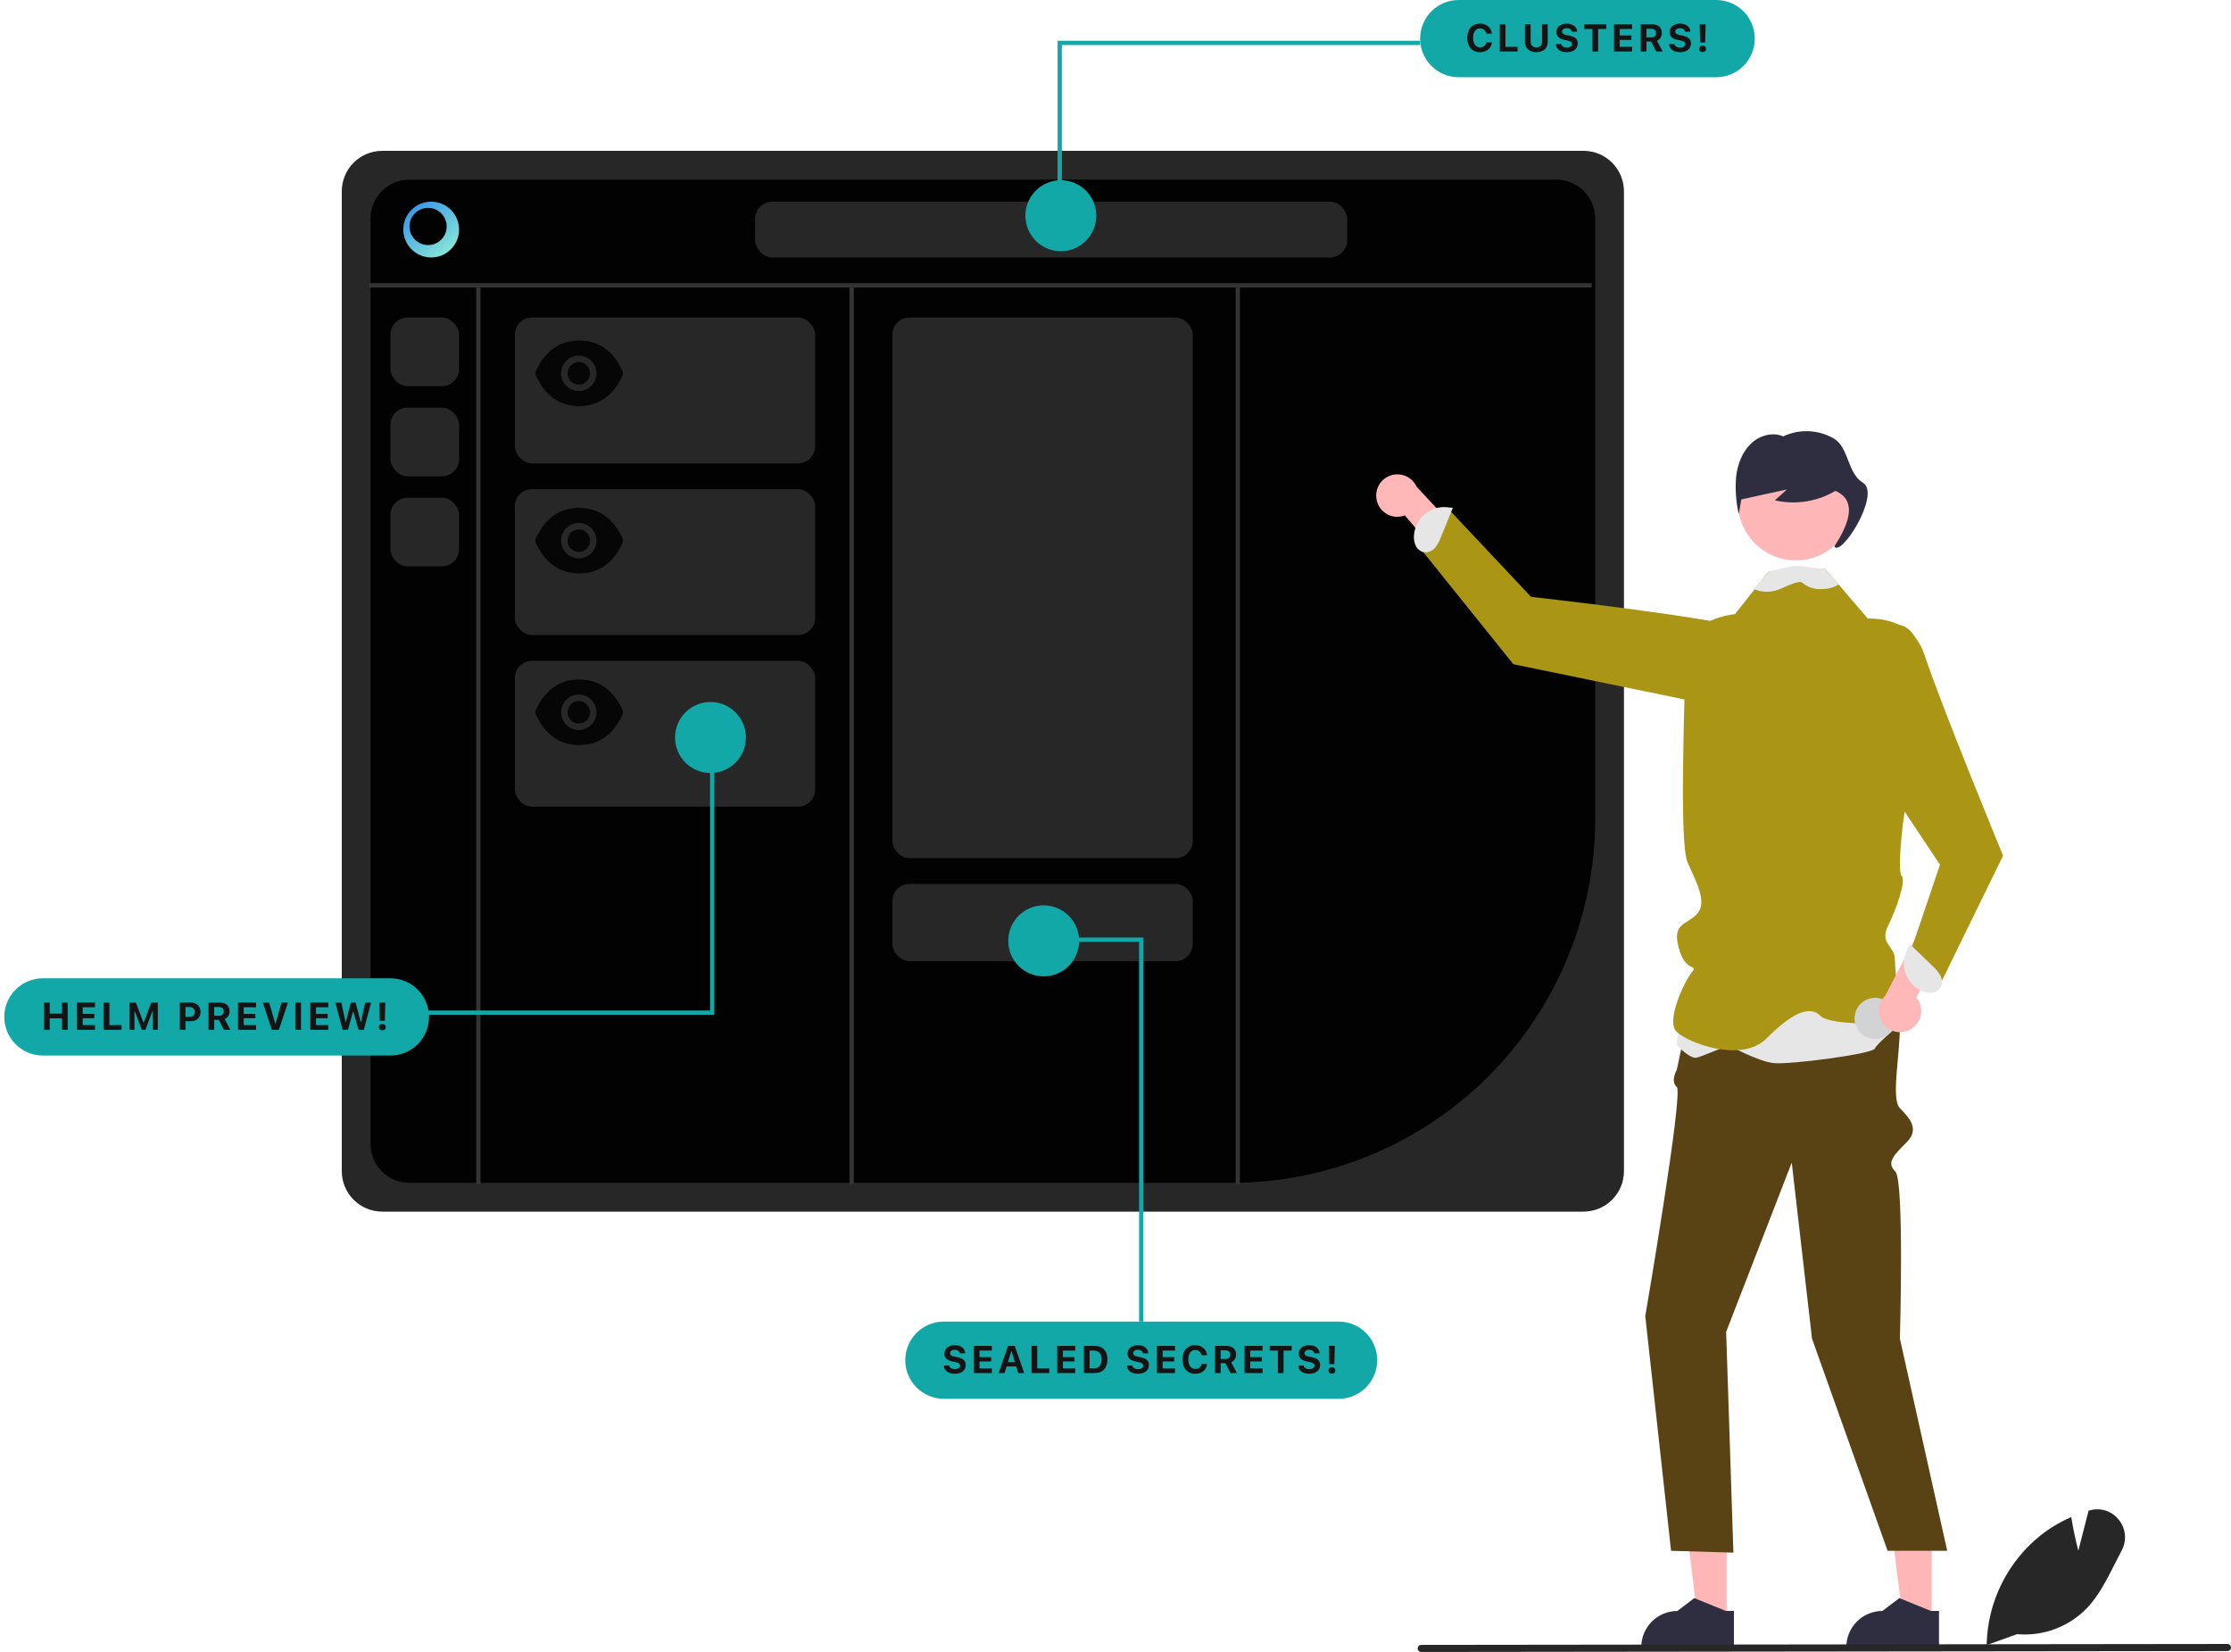 <svg width="520" height="385" viewBox="0 0 520 385" fill="none" xmlns="http://www.w3.org/2000/svg">
<g clip-path="url(#clip0_41127_2726)">
<path d="M369.1 282.375H89.073C86.578 282.372 84.186 281.378 82.422 279.611C80.657 277.844 79.665 275.448 79.662 272.949V44.58C79.665 42.081 80.657 39.685 82.422 37.918C84.186 36.151 86.578 35.157 89.073 35.154H369.1C371.595 35.157 373.987 36.151 375.752 37.918C377.516 39.685 378.509 42.081 378.511 44.58V272.949C378.509 275.448 377.516 277.844 375.752 279.611C373.987 281.378 371.595 282.372 369.1 282.375Z" fill="#272727"/>
<path d="M95.422 41.863C93.019 41.866 90.715 42.824 89.015 44.526C87.316 46.228 86.36 48.536 86.357 50.943V266.592C86.36 268.999 87.316 271.307 89.015 273.009C90.715 274.711 93.019 275.668 95.422 275.671H287.09C309.553 275.646 331.089 266.697 346.973 250.788C362.857 234.879 371.792 213.31 371.817 190.812V50.943C371.815 48.536 370.859 46.228 369.159 44.526C367.46 42.824 365.156 41.866 362.752 41.863L95.422 41.863Z" fill="#020202"/>
<path d="M493.835 354.176C493.052 353.179 491.989 352.439 490.782 352.053C489.576 351.667 488.281 351.651 487.066 352.009L486.8 352.088L484.416 361.41C484.059 360.02 483.295 356.884 482.813 353.814L482.771 353.56L482.535 353.664C480.042 354.768 477.699 356.182 475.561 357.874C471.774 360.917 468.693 364.75 466.533 369.106C464.374 373.462 463.187 378.236 463.056 383.098L463.052 383.277L463.048 383.389L463.363 383.277L470.137 380.852C473.136 381.117 476.157 380.707 478.978 379.654C481.798 378.6 484.349 376.929 486.443 374.762C489.18 371.871 491.057 368.153 492.872 364.554C493.403 363.506 493.947 362.425 494.504 361.385C495.125 360.254 495.393 358.963 495.274 357.678C495.155 356.393 494.653 355.173 493.835 354.176V354.176Z" fill="#272727"/>
<path d="M402.443 377.638H395.743L392.556 351.756H402.444L402.443 377.638Z" fill="#FFB6B6"/>
<path d="M402.263 375.446L395.11 372.532L394.905 372.448L390.955 375.446C388.725 375.447 386.587 376.334 385.01 377.914C383.433 379.493 382.547 381.635 382.547 383.868V384.142H404.148V375.446H402.263Z" fill="#2F2E41"/>
<path d="M450.235 377.638H443.536L440.349 351.756H450.237L450.235 377.638Z" fill="#FFB6B6"/>
<path d="M450.057 375.446L442.904 372.532L442.699 372.448L438.749 375.446C436.519 375.447 434.381 376.334 432.804 377.914C431.227 379.493 430.341 381.635 430.341 383.868V384.142H451.942V375.446H450.057Z" fill="#2F2E41"/>
<path d="M434.423 223.082C434.423 223.082 442.826 231.838 442.826 239.033C442.826 246.227 440.726 256.106 442.826 258.268C444.927 260.43 447.553 263.06 444.402 266.216C441.251 269.372 439.675 270.95 441.776 273.054C443.877 275.158 442.826 311.98 442.826 311.98L453.856 361.425H439.96L422.343 311.979L417.617 270.95L402.33 310.401L404.018 361.85L389.491 361.425L383.479 306.719C383.479 306.719 392.407 254.681 390.831 253.347C389.256 252.013 390.831 249.321 390.831 249.321L395.033 229.395L434.423 223.082Z" fill="#594214"/>
<path d="M392.351 232.082L390.775 243.521C390.775 243.521 393.927 246.911 395.502 246.487C397.078 246.063 402.855 243.597 402.855 243.597C402.855 243.597 409.683 247.334 413.359 247.758C417.035 248.182 436.468 245.64 436.993 244.369C437.518 243.098 443.623 238.122 443.623 238.122L441.195 223.608L392.351 232.082Z" fill="#E6E6E6"/>
<path d="M443.522 192.063C443.522 192.063 442.188 203.094 443.238 204.109C444.289 205.119 442.188 211.51 440.087 215.718C437.986 219.926 441.663 220.452 441.663 223.608C441.663 226.764 443.238 238.337 443.238 238.337C443.238 238.337 426.957 239.389 424.331 236.759C421.705 234.129 417.503 236.233 411.726 242.019C405.949 247.805 393.402 243.071 390.776 240.441C388.15 237.811 392.819 228.343 394.394 226.507C395.97 224.671 392.877 226.796 391.301 220.978C389.725 215.161 392.819 215.718 395.445 213.088C398.071 210.458 395.445 205.724 393.344 200.99C391.243 196.255 392.819 161.012 392.819 152.596C392.819 144.18 404.373 143.128 404.373 143.128L408.948 137.368L412.309 133.133L418.895 132.87L419.068 132.865L425.439 132.607L428.533 136.216L435.36 144.18L443.238 145.758C449.541 147.862 447.965 161.012 447.965 161.012L443.522 192.063Z" fill="#AA9514"/>
<path d="M418.57 130.588C426.026 130.588 432.07 124.535 432.07 117.067C432.07 109.599 426.026 103.545 418.57 103.545C411.114 103.545 405.069 109.599 405.069 117.067C405.069 124.535 411.114 130.588 418.57 130.588Z" fill="#FFB6B6"/>
<path d="M434.224 112.518C430.51 110.237 430.986 104.274 427.408 102.191C425.63 101.165 423.63 100.583 421.58 100.497C419.529 100.411 417.488 100.822 415.63 101.696C413.11 100.616 410.091 101.478 408.075 103.428C406.059 105.378 404.967 108.254 404.646 111.147C404.413 114.053 404.622 116.978 405.264 119.822C405.464 118.68 405.664 117.537 405.864 116.394L416.507 114.065C415.565 114.912 414.623 115.76 413.681 116.608C418.501 117.707 423.558 116.915 427.814 114.394C432.447 116.475 431.607 121.147 427.54 127.347C429.116 129.977 438.455 115.117 434.224 112.518Z" fill="#2F2E41"/>
<path d="M428.533 136.216C428.503 136.24 428.471 136.263 428.439 136.284C427.326 136.949 426.052 137.294 424.757 137.283C423.061 137.425 421.378 136.896 420.067 135.811C419.379 135.158 416.642 136.536 414.846 137.299C412.962 138.081 410.85 138.106 408.948 137.368L412.31 133.133L417.849 131.903H419.232L425.44 132.607L428.533 136.216Z" fill="#E6E6E6"/>
<path d="M519.181 384.787L331.256 385C331.148 385.001 331.041 384.98 330.941 384.939C330.841 384.898 330.75 384.838 330.673 384.761C330.596 384.685 330.535 384.595 330.493 384.495C330.451 384.395 330.429 384.288 330.429 384.18C330.428 384.071 330.449 383.964 330.49 383.864C330.531 383.763 330.591 383.672 330.667 383.595C330.743 383.518 330.833 383.457 330.933 383.415C331.033 383.373 331.14 383.351 331.248 383.351H331.256L519.181 383.138C519.399 383.139 519.607 383.226 519.761 383.381C519.914 383.535 520 383.744 520 383.962C520 384.18 519.914 384.39 519.761 384.544C519.607 384.699 519.399 384.786 519.181 384.787V384.787Z" fill="#272727"/>
<path d="M437.908 242.055C440.508 241.575 442.226 239.075 441.747 236.472C441.267 233.868 438.771 232.147 436.172 232.627C433.572 233.107 431.854 235.607 432.333 238.211C432.812 240.814 435.308 242.536 437.908 242.055Z" fill="#D1D3D4"/>
<path d="M445.383 239.86C446.002 239.495 446.533 239 446.94 238.408C447.346 237.815 447.618 237.141 447.737 236.432C447.855 235.724 447.817 234.997 447.624 234.305C447.432 233.613 447.091 232.971 446.624 232.425L462.049 205.428L452.999 205.921L439.404 232.082C438.541 232.928 438.017 234.062 437.932 235.269C437.847 236.476 438.208 237.672 438.945 238.631C439.682 239.589 440.744 240.244 441.931 240.471C443.118 240.697 444.346 240.48 445.384 239.86H445.383Z" fill="#FFB8B8"/>
<path d="M428.01 145.232C428.01 145.232 444.347 139.971 448.548 152.596C452.75 165.22 466.875 199.412 466.875 199.412L451.7 230.447L444.872 223.082L452.169 201.516L431.161 169.954L428.01 145.232Z" fill="#AA9514"/>
<path d="M452.219 227.277C451.728 226.444 451.104 225.696 450.372 225.063L445.16 220.039L444.87 220.686C444.335 221.529 443.985 222.475 443.841 223.463C443.698 224.451 443.764 225.458 444.036 226.419C444.308 227.379 444.78 228.271 445.421 229.036C446.061 229.801 446.856 230.422 447.752 230.858C448.518 231.261 449.381 231.439 450.243 231.374C450.672 231.336 451.087 231.198 451.452 230.969C451.818 230.74 452.124 230.428 452.346 230.058C452.549 229.618 452.643 229.136 452.621 228.652C452.599 228.168 452.462 227.697 452.219 227.277V227.277Z" fill="#E6E6E6"/>
<line x1="86" y1="66.5" x2="371" y2="66.5" stroke="#343434"/>
<line x1="111.5" y1="276" x2="111.5" y2="67" stroke="#343434"/>
<line x1="198.5" y1="276" x2="198.5" y2="67" stroke="#343434"/>
<line x1="288.5" y1="276" x2="288.5" y2="67" stroke="#343434"/>
<path fill-rule="evenodd" clip-rule="evenodd" d="M100.5 60C104.09 60 107 57.09 107 53.5C107 49.91 104.09 47 100.5 47C96.91 47 94 49.91 94 53.5C94 57.09 96.91 60 100.5 60ZM99.778 57.111C102.171 57.111 104.111 55.171 104.111 52.778C104.111 50.385 102.171 48.444 99.778 48.444C97.385 48.444 95.444 50.385 95.444 52.778C95.444 55.171 97.385 57.111 99.778 57.111Z" fill="url(#paint0_linear_41127_2726)"/>
<rect x="91" y="74" width="16" height="16" rx="4" fill="#272727"/>
<rect x="120" y="74" width="70" height="34" rx="4" fill="#272727"/>
<rect x="120" y="114" width="70" height="34" rx="4" fill="#272727"/>
<rect x="208" y="74" width="70" height="126" rx="4" fill="#272727"/>
<rect x="208" y="206" width="70" height="18" rx="4" fill="#272727"/>
<rect x="176" y="47" width="138" height="13" rx="4" fill="#272727"/>
<rect x="120" y="154" width="70" height="34" rx="4" fill="#272727"/>
<rect x="91" y="95" width="16" height="16" rx="4" fill="#272727"/>
<rect x="91" y="116" width="16" height="16" rx="4" fill="#272727"/>
<path d="M165.6 180.156C170.162 180.156 173.861 176.452 173.861 171.882C173.861 167.312 170.162 163.608 165.6 163.608C161.037 163.608 157.339 167.312 157.339 171.882C157.339 176.452 161.037 180.156 165.6 180.156Z" fill="#13A8A8"/>
<path d="M247.261 58.548C251.823 58.548 255.522 54.843 255.522 50.274C255.522 45.704 251.823 42 247.261 42C242.699 42 239 45.704 239 50.274C239 54.843 242.699 58.548 247.261 58.548Z" fill="#13A8A8"/>
<path d="M331 9C331 4.029 335.029 0 340 0H400C404.971 0 409 4.029 409 9V9C409 13.971 404.971 18 400 18H340C335.029 18 331 13.971 331 9V9Z" fill="#13A8A8"/>
<path d="M344.963 12.163C346.492 12.163 347.578 11.257 347.714 9.93L347.718 9.882H346.426L346.417 9.917C346.277 10.594 345.728 11.038 344.967 11.038C343.965 11.038 343.346 10.194 343.346 8.832V8.823C343.346 7.46 343.965 6.621 344.963 6.621C345.719 6.621 346.286 7.104 346.422 7.816V7.847H347.714V7.794C347.591 6.454 346.466 5.496 344.963 5.496C343.122 5.496 341.988 6.766 341.988 8.823V8.832C341.988 10.888 343.126 12.163 344.963 12.163ZM349.57 12H353.718V10.906H350.897V5.659H349.57V12ZM358.093 12.163C359.727 12.163 360.747 11.218 360.747 9.812V5.659H359.42V9.693C359.42 10.515 358.945 11.038 358.093 11.038C357.24 11.038 356.761 10.515 356.761 9.693V5.659H355.434V9.812C355.434 11.222 356.467 12.163 358.093 12.163ZM365.182 12.163C366.765 12.163 367.74 11.367 367.74 10.11V10.106C367.74 9.117 367.156 8.581 365.815 8.304L365.143 8.168C364.396 8.014 364.088 7.768 364.088 7.355V7.351C364.088 6.876 364.523 6.577 365.178 6.573C365.846 6.573 366.286 6.889 366.36 7.342L366.369 7.395H367.617L367.613 7.337C367.529 6.278 366.659 5.496 365.178 5.496C363.772 5.496 362.761 6.274 362.761 7.452V7.456C362.761 8.418 363.328 9.034 364.646 9.302L365.314 9.438C366.101 9.601 366.413 9.834 366.413 10.251V10.255C366.413 10.743 365.925 11.082 365.218 11.082C364.475 11.082 363.961 10.761 363.912 10.286L363.908 10.242H362.629L362.634 10.312C362.708 11.438 363.666 12.163 365.182 12.163ZM371.165 12H372.492V6.753H374.395V5.659H369.262V6.753H371.165V12ZM376.198 12H380.4V10.906H377.525V9.302H380.237V8.282H377.525V6.753H380.4V5.659H376.198V12ZM382.427 12H383.754V9.68H384.84L386.022 12H387.525L386.189 9.482C386.914 9.196 387.336 8.498 387.336 7.685V7.676C387.336 6.428 386.509 5.659 385.068 5.659H382.427V12ZM383.754 8.713V6.696H384.905C385.569 6.696 385.978 7.091 385.978 7.702V7.711C385.978 8.335 385.587 8.713 384.923 8.713H383.754ZM391.574 12.163C393.156 12.163 394.131 11.367 394.131 10.11V10.106C394.131 9.117 393.547 8.581 392.206 8.304L391.534 8.168C390.787 8.014 390.479 7.768 390.479 7.355V7.351C390.479 6.876 390.914 6.577 391.569 6.573C392.237 6.573 392.677 6.889 392.751 7.342L392.76 7.395H394.008L394.004 7.337C393.92 6.278 393.05 5.496 391.569 5.496C390.163 5.496 389.152 6.274 389.152 7.452V7.456C389.152 8.418 389.719 9.034 391.037 9.302L391.705 9.438C392.492 9.601 392.804 9.834 392.804 10.251V10.255C392.804 10.743 392.316 11.082 391.609 11.082C390.866 11.082 390.352 10.761 390.304 10.286L390.299 10.242H389.02L389.025 10.312C389.099 11.438 390.057 12.163 391.574 12.163ZM396.264 9.908H397.437L397.556 5.654H396.15L396.264 9.908ZM396.853 12.127C397.35 12.127 397.653 11.846 397.653 11.394C397.653 10.937 397.35 10.655 396.853 10.655C396.361 10.655 396.053 10.937 396.053 11.394C396.053 11.846 396.361 12.127 396.853 12.127Z" fill="#141414"/>
<path d="M211 317C211 312.029 215.029 308 220 308H312C316.971 308 321 312.029 321 317V317C321 321.971 316.971 326 312 326H220C215.029 326 211 321.971 211 317V317Z" fill="#13A8A8"/>
<path d="M222.537 320.163C224.119 320.163 225.094 319.367 225.094 318.11V318.106C225.094 317.117 224.51 316.581 223.169 316.304L222.497 316.168C221.75 316.014 221.442 315.768 221.442 315.355V315.351C221.442 314.876 221.877 314.577 222.532 314.573C223.2 314.573 223.64 314.889 223.714 315.342L223.723 315.395H224.971L224.967 315.337C224.883 314.278 224.013 313.496 222.532 313.496C221.126 313.496 220.115 314.274 220.115 315.452V315.456C220.115 316.418 220.682 317.034 222 317.302L222.668 317.438C223.455 317.601 223.767 317.833 223.767 318.251V318.255C223.767 318.743 223.279 319.082 222.572 319.082C221.829 319.082 221.315 318.761 221.267 318.286L221.262 318.242H219.983L219.988 318.312C220.062 319.438 221.021 320.163 222.537 320.163ZM226.981 320H231.182V318.906H228.308V317.302H231.02V316.282H228.308V314.753H231.182V313.659H226.981V320ZM232.757 320H234.15L234.62 318.462H236.857L237.327 320H238.725L236.519 313.659H234.959L232.757 320ZM235.701 314.924H235.781L236.554 317.469H234.924L235.701 314.924ZM240.432 320H244.58V318.906H241.759V313.659H240.432V320ZM246.414 320H250.615V318.906H247.741V317.302H250.453V316.282H247.741V314.753H250.615V313.659H246.414V320ZM252.643 320H255.139C257.037 320 258.114 318.84 258.114 316.792V316.783C258.114 314.797 257.024 313.659 255.139 313.659H252.643V320ZM253.97 318.906V314.753H254.928C256.079 314.753 256.76 315.5 256.76 316.805V316.814C256.76 318.167 256.101 318.906 254.928 318.906H253.97ZM265.223 320.163C266.805 320.163 267.781 319.367 267.781 318.11V318.106C267.781 317.117 267.196 316.581 265.856 316.304L265.183 316.168C264.436 316.014 264.129 315.768 264.129 315.355V315.351C264.129 314.876 264.564 314.577 265.219 314.573C265.887 314.573 266.326 314.889 266.401 315.342L266.41 315.395H267.658L267.653 315.337C267.57 314.278 266.7 313.496 265.219 313.496C263.812 313.496 262.802 314.274 262.802 315.452V315.456C262.802 316.418 263.368 317.034 264.687 317.302L265.355 317.438C266.141 317.601 266.453 317.833 266.453 318.251V318.255C266.453 318.743 265.966 319.082 265.258 319.082C264.515 319.082 264.001 318.761 263.953 318.286L263.949 318.242H262.67L262.674 318.312C262.749 319.438 263.707 320.163 265.223 320.163ZM269.667 320H273.869V318.906H270.995V317.302H273.706V316.282H270.995V314.753H273.869V313.659H269.667V320ZM278.59 320.163C280.119 320.163 281.205 319.257 281.341 317.93L281.345 317.882H280.053L280.045 317.917C279.904 318.594 279.355 319.038 278.594 319.038C277.592 319.038 276.973 318.194 276.973 316.832V316.823C276.973 315.46 277.592 314.621 278.59 314.621C279.346 314.621 279.913 315.104 280.049 315.816V315.847H281.341V315.794C281.218 314.454 280.093 313.496 278.59 313.496C276.749 313.496 275.615 314.766 275.615 316.823V316.832C275.615 318.888 276.753 320.163 278.59 320.163ZM283.197 320H284.524V317.68H285.61L286.792 320H288.295L286.959 317.482C287.684 317.196 288.106 316.498 288.106 315.685V315.676C288.106 314.428 287.279 313.659 285.838 313.659H283.197V320ZM284.524 316.713V314.696H285.675C286.339 314.696 286.748 315.091 286.748 315.702V315.711C286.748 316.335 286.357 316.713 285.693 316.713H284.524ZM290.076 320H294.277V318.906H291.403V317.302H294.115V316.282H291.403V314.753H294.277V313.659H290.076V320ZM297.843 320H299.17V314.753H301.073V313.659H295.94V314.753H297.843V320ZM305.144 320.163C306.726 320.163 307.701 319.367 307.701 318.11V318.106C307.701 317.117 307.117 316.581 305.776 316.304L305.104 316.168C304.357 316.014 304.049 315.768 304.049 315.355V315.351C304.049 314.876 304.484 314.577 305.139 314.573C305.807 314.573 306.247 314.889 306.321 315.342L306.33 315.395H307.578L307.574 315.337C307.49 314.278 306.62 313.496 305.139 313.496C303.733 313.496 302.722 314.274 302.722 315.452V315.456C302.722 316.418 303.289 317.034 304.607 317.302L305.275 317.438C306.062 317.601 306.374 317.833 306.374 318.251V318.255C306.374 318.743 305.886 319.082 305.179 319.082C304.436 319.082 303.922 318.761 303.874 318.286L303.869 318.242H302.59L302.595 318.312C302.669 319.438 303.628 320.163 305.144 320.163ZM309.834 317.908H311.007L311.126 313.654H309.72L309.834 317.908ZM310.423 320.127C310.92 320.127 311.223 319.846 311.223 319.394C311.223 318.937 310.92 318.655 310.423 318.655C309.931 318.655 309.623 318.937 309.623 319.394C309.623 319.846 309.931 320.127 310.423 320.127Z" fill="#141414"/>
<path d="M166 176V236H91" stroke="#13A8A8"/>
<path d="M266 308L266 219L242 219" stroke="#13A8A8"/>
<path d="M247 47L247 10L331 10" stroke="#13A8A8"/>
<path d="M1 237C1 232.029 5.029 228 10 228H91C95.971 228 100 232.029 100 237V237C100 241.971 95.971 246 91 246H10C5.029 246 1 241.971 1 237V237Z" fill="#13A8A8"/>
<path d="M10.269 240H11.596V237.328H14.453V240H15.78V233.659H14.453V236.234H11.596V233.659H10.269V240ZM17.948 240H22.149V238.906H19.275V237.302H21.986V236.282H19.275V234.753H22.149V233.659H17.948V240ZM24.177 240H28.325V238.906H25.504V233.659H24.177V240ZM30.159 240H31.341V235.685H31.429L33.055 240H33.886L35.512 235.685H35.599V240H36.782V233.659H35.261L33.512 238.299H33.433L31.68 233.659H30.159V240ZM41.904 240H43.231V238H44.519C45.855 238 46.747 237.139 46.747 235.834V235.825C46.747 234.52 45.855 233.659 44.519 233.659H41.904V240ZM44.194 234.709C44.954 234.709 45.402 235.109 45.402 235.83V235.838C45.402 236.559 44.954 236.963 44.194 236.963H43.231V234.709H44.194ZM48.599 240H49.926V237.68H51.011L52.194 240H53.697L52.361 237.482C53.086 237.196 53.508 236.498 53.508 235.685V235.676C53.508 234.428 52.681 233.659 51.24 233.659H48.599V240ZM49.926 236.713V234.696H51.077C51.741 234.696 52.15 235.091 52.15 235.702V235.711C52.15 236.335 51.758 236.713 51.095 236.713H49.926ZM55.478 240H59.679V238.906H56.805V237.302H59.516V236.282H56.805V234.753H59.679V233.659H55.478V240ZM63.368 240H65.002L67.116 233.659H65.622L64.225 238.523H64.145L62.744 233.659H61.254L63.368 240ZM68.832 240H70.159V233.659H68.832V240ZM72.327 240H76.528V238.906H73.654V237.302H76.365V236.282H73.654V234.753H76.528V233.659H72.327V240ZM79.852 240H81.104L82.291 235.729H82.361L83.561 240H84.805L86.488 233.659H85.117L84.136 238.189H84.066L82.888 233.659H81.768L80.612 238.189H80.542L79.553 233.659H78.173L79.852 240ZM88.519 237.908H89.693L89.811 233.654H88.405L88.519 237.908ZM89.108 240.127C89.605 240.127 89.908 239.846 89.908 239.394C89.908 238.937 89.605 238.655 89.108 238.655C88.616 238.655 88.308 238.937 88.308 239.394C88.308 239.846 88.616 240.127 89.108 240.127Z" fill="#141414"/>
<path d="M320.851 116.46C320.987 117.165 321.276 117.833 321.697 118.414C322.119 118.996 322.662 119.478 323.29 119.827C323.917 120.176 324.613 120.382 325.329 120.432C326.045 120.482 326.763 120.375 327.433 120.117L347.677 143.704L350.24 134.997L330.17 113.417C329.662 112.319 328.771 111.445 327.663 110.961C326.556 110.478 325.31 110.418 324.161 110.793C323.012 111.168 322.041 111.952 321.431 112.996C320.821 114.041 320.615 115.273 320.851 116.46L320.851 116.46Z" fill="#FFB8B8"/>
<path d="M417.971 161.002C417.971 161.002 420.828 149.725 407.664 146.492C394.5 143.259 356.871 139.105 356.871 139.105L337.855 118.894L331.411 128.267L352.729 154.8L403.241 165.191L417.971 161.002Z" fill="#AA9514"/>
<path d="M334.544 127.576C335.134 126.81 335.596 125.952 335.912 125.037L338.639 118.326L337.931 118.296C336.951 118.112 335.944 118.136 334.974 118.369C334.005 118.602 333.096 119.037 332.306 119.646C331.516 120.255 330.864 121.025 330.392 121.904C329.92 122.783 329.639 123.753 329.567 124.748C329.477 125.61 329.632 126.479 330.012 127.256C330.206 127.642 330.488 127.976 330.836 128.231C331.183 128.486 331.586 128.655 332.012 128.725C332.495 128.751 332.977 128.66 333.417 128.46C333.858 128.26 334.244 127.957 334.544 127.576V127.576Z" fill="#E6E6E6"/>
<path d="M243.261 227.548C247.823 227.548 251.522 223.843 251.522 219.274C251.522 214.704 247.823 211 243.261 211C238.699 211 235 214.704 235 219.274C235 223.843 238.699 227.548 243.261 227.548Z" fill="#13A8A8"/>
<path d="M132.282 166C132.282 166.696 132.558 167.364 133.05 167.856C133.543 168.348 134.21 168.625 134.907 168.625C135.603 168.625 136.271 168.348 136.763 167.856C137.255 167.364 137.532 166.696 137.532 166C137.532 165.304 137.255 164.636 136.763 164.144C136.271 163.652 135.603 163.375 134.907 163.375C134.21 163.375 133.543 163.652 133.05 164.144C132.558 164.636 132.282 165.304 132.282 166V166ZM145.083 165.395C142.861 160.715 139.503 158.359 135 158.359C130.496 158.359 127.139 160.715 124.918 165.398C124.828 165.586 124.782 165.792 124.782 166.001C124.782 166.21 124.828 166.416 124.918 166.605C127.139 171.285 130.498 173.641 135 173.641C139.505 173.641 142.861 171.285 145.083 166.602C145.264 166.223 145.264 165.782 145.083 165.395V165.395ZM134.907 170.125C132.629 170.125 130.782 168.278 130.782 166C130.782 163.722 132.629 161.875 134.907 161.875C137.185 161.875 139.032 163.722 139.032 166C139.032 168.278 137.185 170.125 134.907 170.125Z" fill="black" fill-opacity="0.85"/>
<path d="M132.282 126C132.282 126.696 132.558 127.364 133.05 127.856C133.543 128.348 134.21 128.625 134.907 128.625C135.603 128.625 136.271 128.348 136.763 127.856C137.255 127.364 137.532 126.696 137.532 126C137.532 125.304 137.255 124.636 136.763 124.144C136.271 123.652 135.603 123.375 134.907 123.375C134.21 123.375 133.543 123.652 133.05 124.144C132.558 124.636 132.282 125.304 132.282 126V126ZM145.083 125.395C142.861 120.715 139.503 118.359 135 118.359C130.496 118.359 127.139 120.715 124.918 125.398C124.828 125.586 124.782 125.792 124.782 126.001C124.782 126.21 124.828 126.416 124.918 126.605C127.139 131.285 130.498 133.641 135 133.641C139.505 133.641 142.861 131.285 145.083 126.602C145.264 126.223 145.264 125.782 145.083 125.395V125.395ZM134.907 130.125C132.629 130.125 130.782 128.278 130.782 126C130.782 123.722 132.629 121.875 134.907 121.875C137.185 121.875 139.032 123.722 139.032 126C139.032 128.278 137.185 130.125 134.907 130.125Z" fill="black" fill-opacity="0.85"/>
<path d="M132.282 87C132.282 87.696 132.558 88.364 133.05 88.856C133.543 89.348 134.21 89.625 134.907 89.625C135.603 89.625 136.271 89.348 136.763 88.856C137.255 88.364 137.532 87.696 137.532 87C137.532 86.304 137.255 85.636 136.763 85.144C136.271 84.652 135.603 84.375 134.907 84.375C134.21 84.375 133.543 84.652 133.05 85.144C132.558 85.636 132.282 86.304 132.282 87V87ZM145.083 86.395C142.861 81.715 139.503 79.359 135 79.359C130.496 79.359 127.139 81.715 124.918 86.398C124.828 86.586 124.782 86.793 124.782 87.001C124.782 87.21 124.828 87.416 124.918 87.605C127.139 92.285 130.498 94.641 135 94.641C139.505 94.641 142.861 92.285 145.083 87.602C145.264 87.223 145.264 86.782 145.083 86.395V86.395ZM134.907 91.125C132.629 91.125 130.782 89.278 130.782 87C130.782 84.722 132.629 82.875 134.907 82.875C137.185 82.875 139.032 84.722 139.032 87C139.032 89.278 137.185 91.125 134.907 91.125Z" fill="black" fill-opacity="0.85"/>
</g>
<defs>
<linearGradient id="paint0_linear_41127_2726" x1="96.383" y1="48.473" x2="104.487" y2="58.202" gradientUnits="userSpaceOnUse">
<stop stop-color="#3C9AE8"/>
<stop offset="1" stop-color="#84E2D8"/>
</linearGradient>
<clipPath id="clip0_41127_2726">
<rect width="520" height="385" fill="white"/>
</clipPath>
</defs>
</svg>
